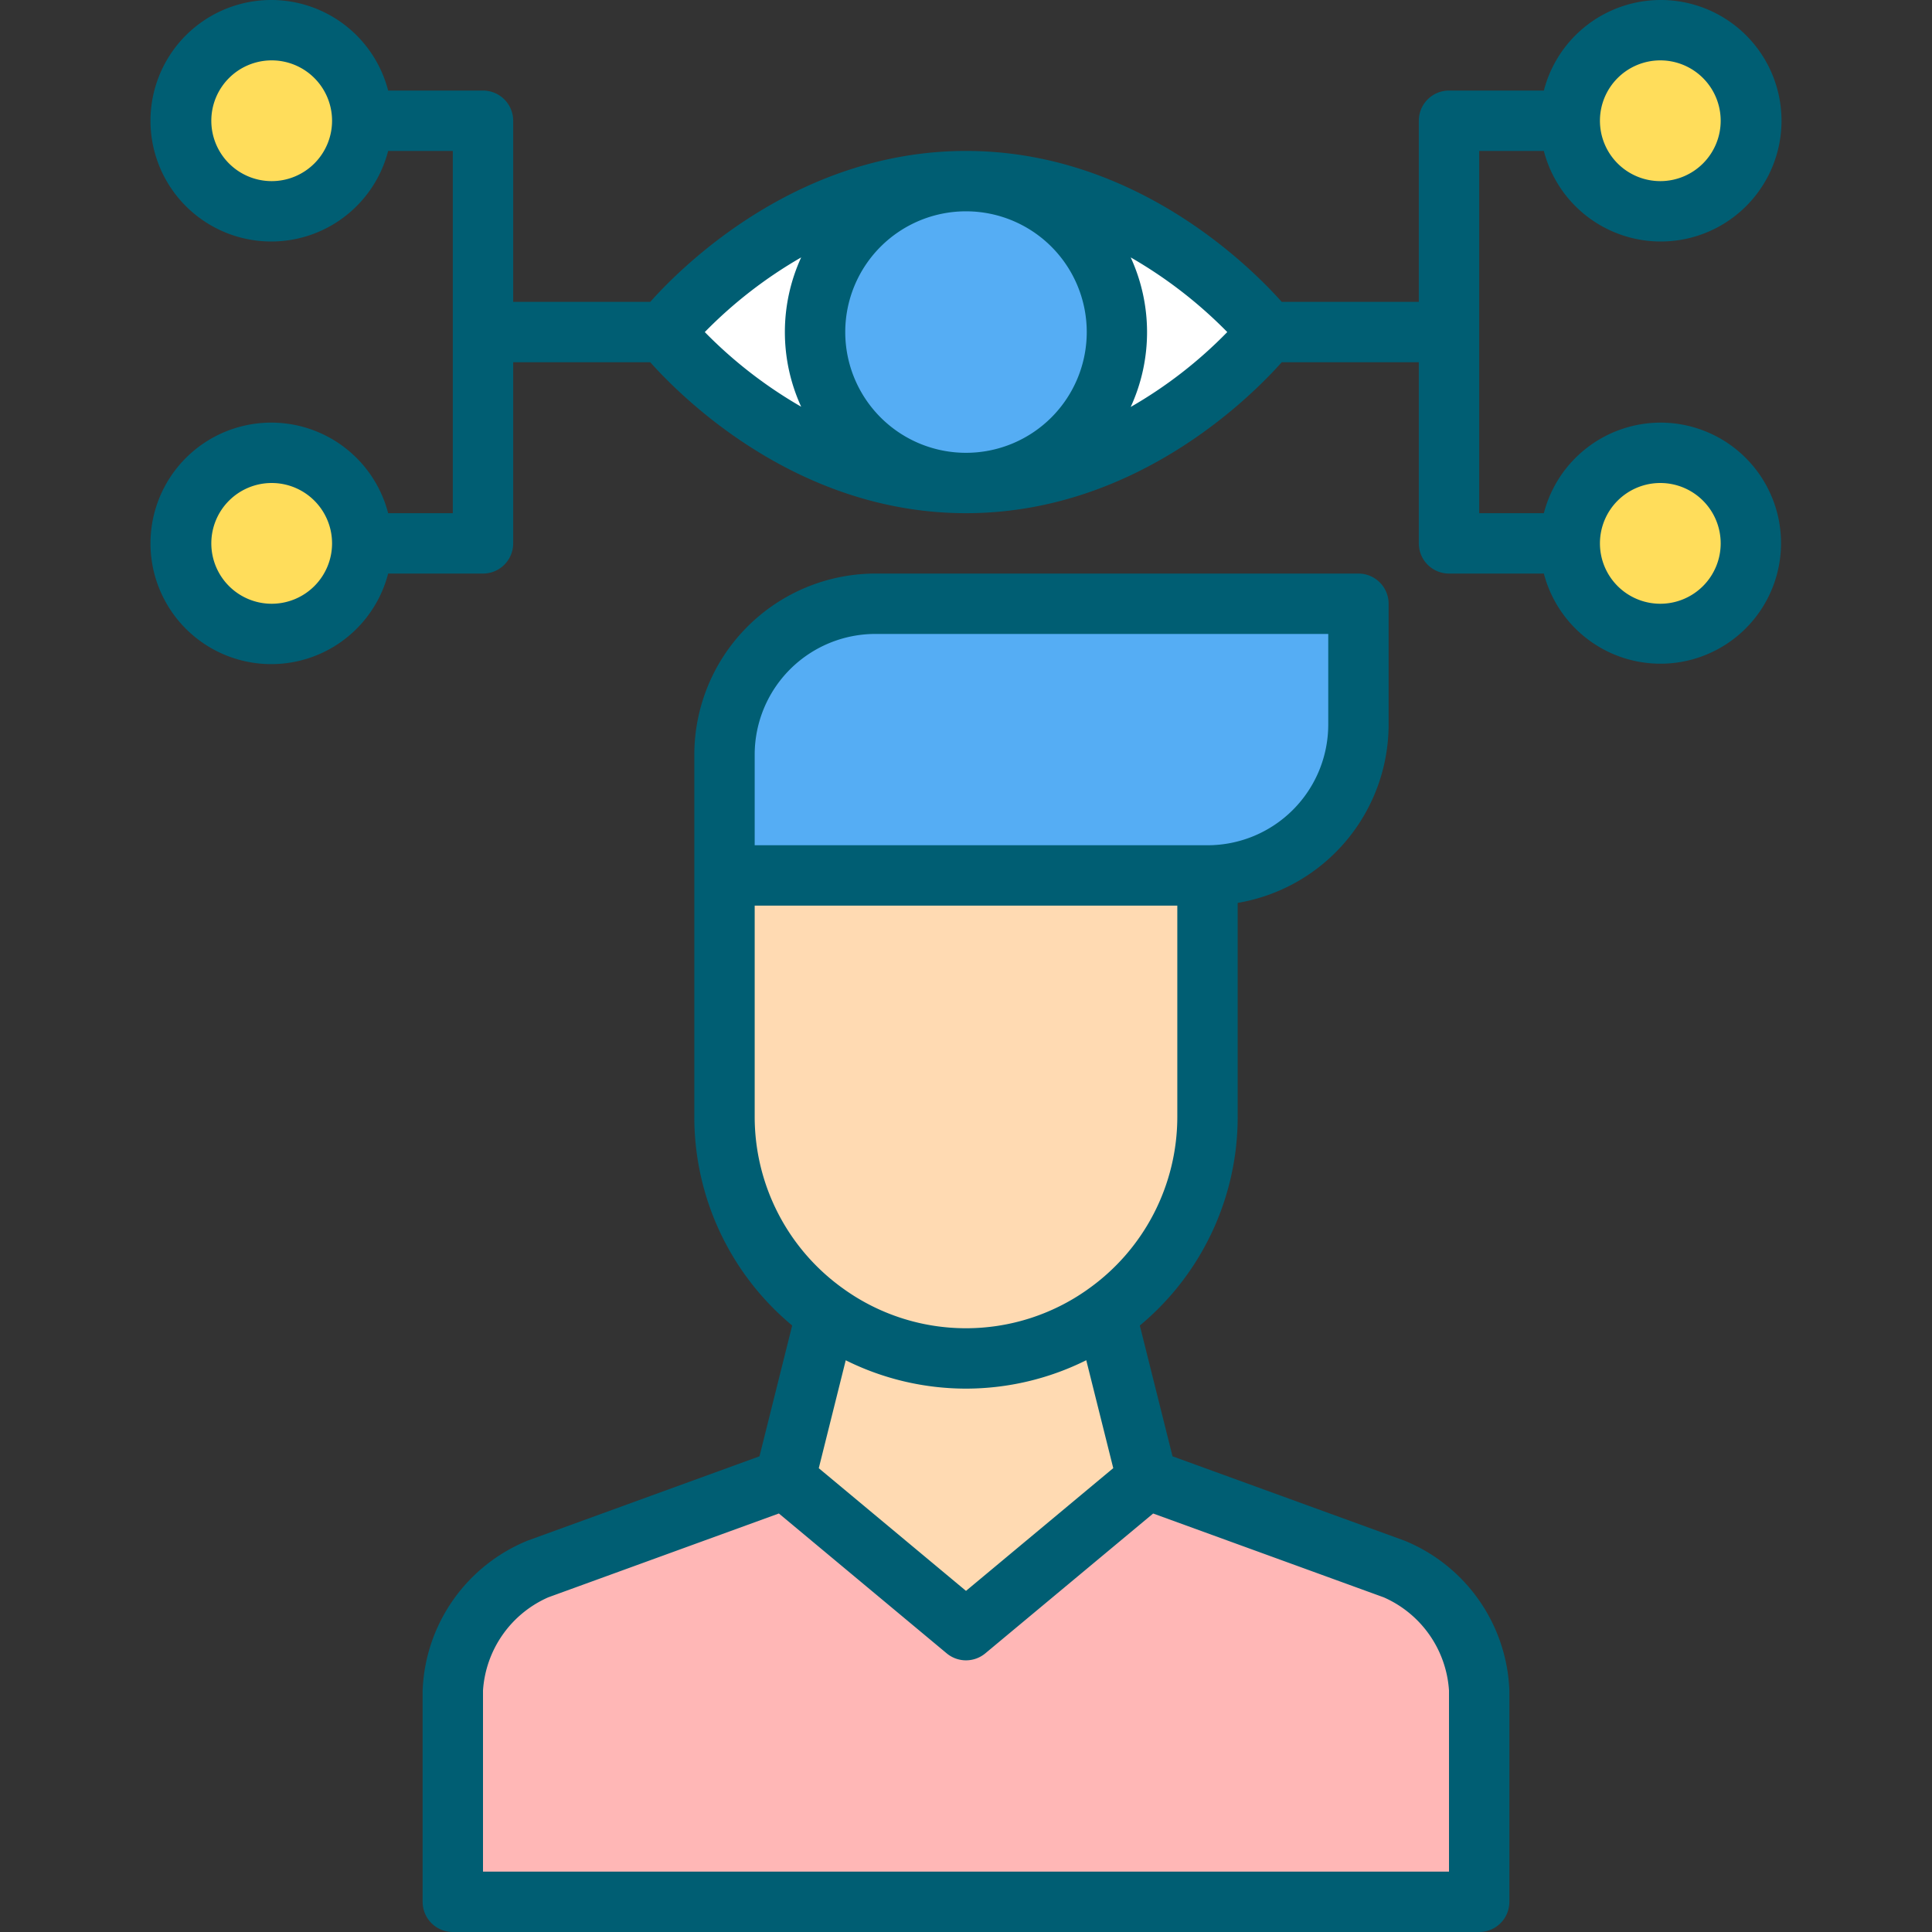 <svg xmlns="http://www.w3.org/2000/svg"  viewBox="0 0 64 64" width="64px" height="64px"><rect x="0" y="0" width="64" height="64" fill="#333333" stroke="none"/><g data-name="18 Vision"><path fill="#ffb7b6" d="M46.182,51.976h0L38,49H26l-8.181,2.975h0A4.607,4.607,0,0,0,15,56v7H49V56A4.607,4.607,0,0,0,46.182,51.976Z"/><path fill="#ffdab2" d="M32,45a7.955,7.955,0,0,1-4.628-1.486L26,49l6,5,6-5-1.372-5.486A7.953,7.953,0,0,1,32,45Z"/><path fill="#ffdab2" d="M32,45a8.009,8.009,0,0,1-8-8V29H40v8A8.009,8.009,0,0,1,32,45Z"/><path fill="#55adf4" d="M29,20a5,5,0,0,0-5,5v4H40a5,5,0,0,0,5-5V20Z"/><path fill="#fff" d="M42,11s-3.926,5-10,5-10-5-10-5,3.925-5,10-5S42,11,42,11Z"/><circle cx="32" cy="11" r="5" fill="#55adf4"/><circle cx="55" cy="4" r="3" fill="#ffdd5b"/><circle cx="55" cy="18" r="3" fill="#ffdd5b"/><circle cx="9" cy="4" r="3" fill="#ffdd5b"/><circle cx="9" cy="18" r="3" fill="#ffdd5b"/><g><path fill="#005e73" d="M46.523,51.035l-7.682-2.793L37.758,43.91A8.985,8.985,0,0,0,41,37V29.91A6,6,0,0,0,46,24V20a1,1,0,0,0-1-1H29a6.006,6.006,0,0,0-6,6V37a8.984,8.984,0,0,0,3.242,6.909l-1.083,4.333-7.683,2.794A5.591,5.591,0,0,0,14,56v7a1,1,0,0,0,1,1H49a1,1,0,0,0,1-1V56A5.593,5.593,0,0,0,46.523,51.035ZM25,25a4,4,0,0,1,4-4H44v3a4,4,0,0,1-4,4H25Zm0,12V30H39v7a6.994,6.994,0,0,1-2.968,5.712l-.009.007a6.958,6.958,0,0,1-8.046,0l-.009-.007A6.992,6.992,0,0,1,25,37Zm7,9a8.945,8.945,0,0,0,3.984-.941l.894,3.575L32,52.7l-4.877-4.064.893-3.575A8.945,8.945,0,0,0,32,46ZM48,62H16V56a3.632,3.632,0,0,1,2.161-3.086l7.64-2.778,5.559,4.633a1,1,0,0,0,1.28,0L38.2,50.137l7.641,2.778A3.63,3.63,0,0,1,48,56Z"/><path fill="#005e73" d="M55,14a4,4,0,0,0-3.858,3H49V5h2.142a4,4,0,1,0,0-2H48a1,1,0,0,0-1,1v6H42.459C41.363,8.771,37.549,5,32,5s-9.363,3.771-10.46,5H17V4a1,1,0,0,0-1-1H12.858a4,4,0,1,0,0,2H15V17H12.858a4,4,0,1,0,0,2H16a1,1,0,0,0,1-1V12h4.54c1.1,1.229,4.911,5,10.46,5s9.363-3.771,10.459-5H47v6a1,1,0,0,0,1,1h3.142A3.993,3.993,0,1,0,55,14ZM55,2a2,2,0,1,1-2,2A2,2,0,0,1,55,2ZM9,6a2,2,0,1,1,2-2A2,2,0,0,1,9,6ZM9,20a2,2,0,1,1,2-2A2,2,0,0,1,9,20Zm27-9a4,4,0,1,1-4-4A4,4,0,0,1,36,11ZM26.54,8.527a5.933,5.933,0,0,0,0,4.946A14.8,14.8,0,0,1,23.347,11,14.8,14.8,0,0,1,26.54,8.527Zm10.916,4.954a5.936,5.936,0,0,0,0-4.954A14.867,14.867,0,0,1,40.655,11,14.642,14.642,0,0,1,37.456,13.481ZM55,20a2,2,0,1,1,2-2A2,2,0,0,1,55,20Z"/></g></g></svg>